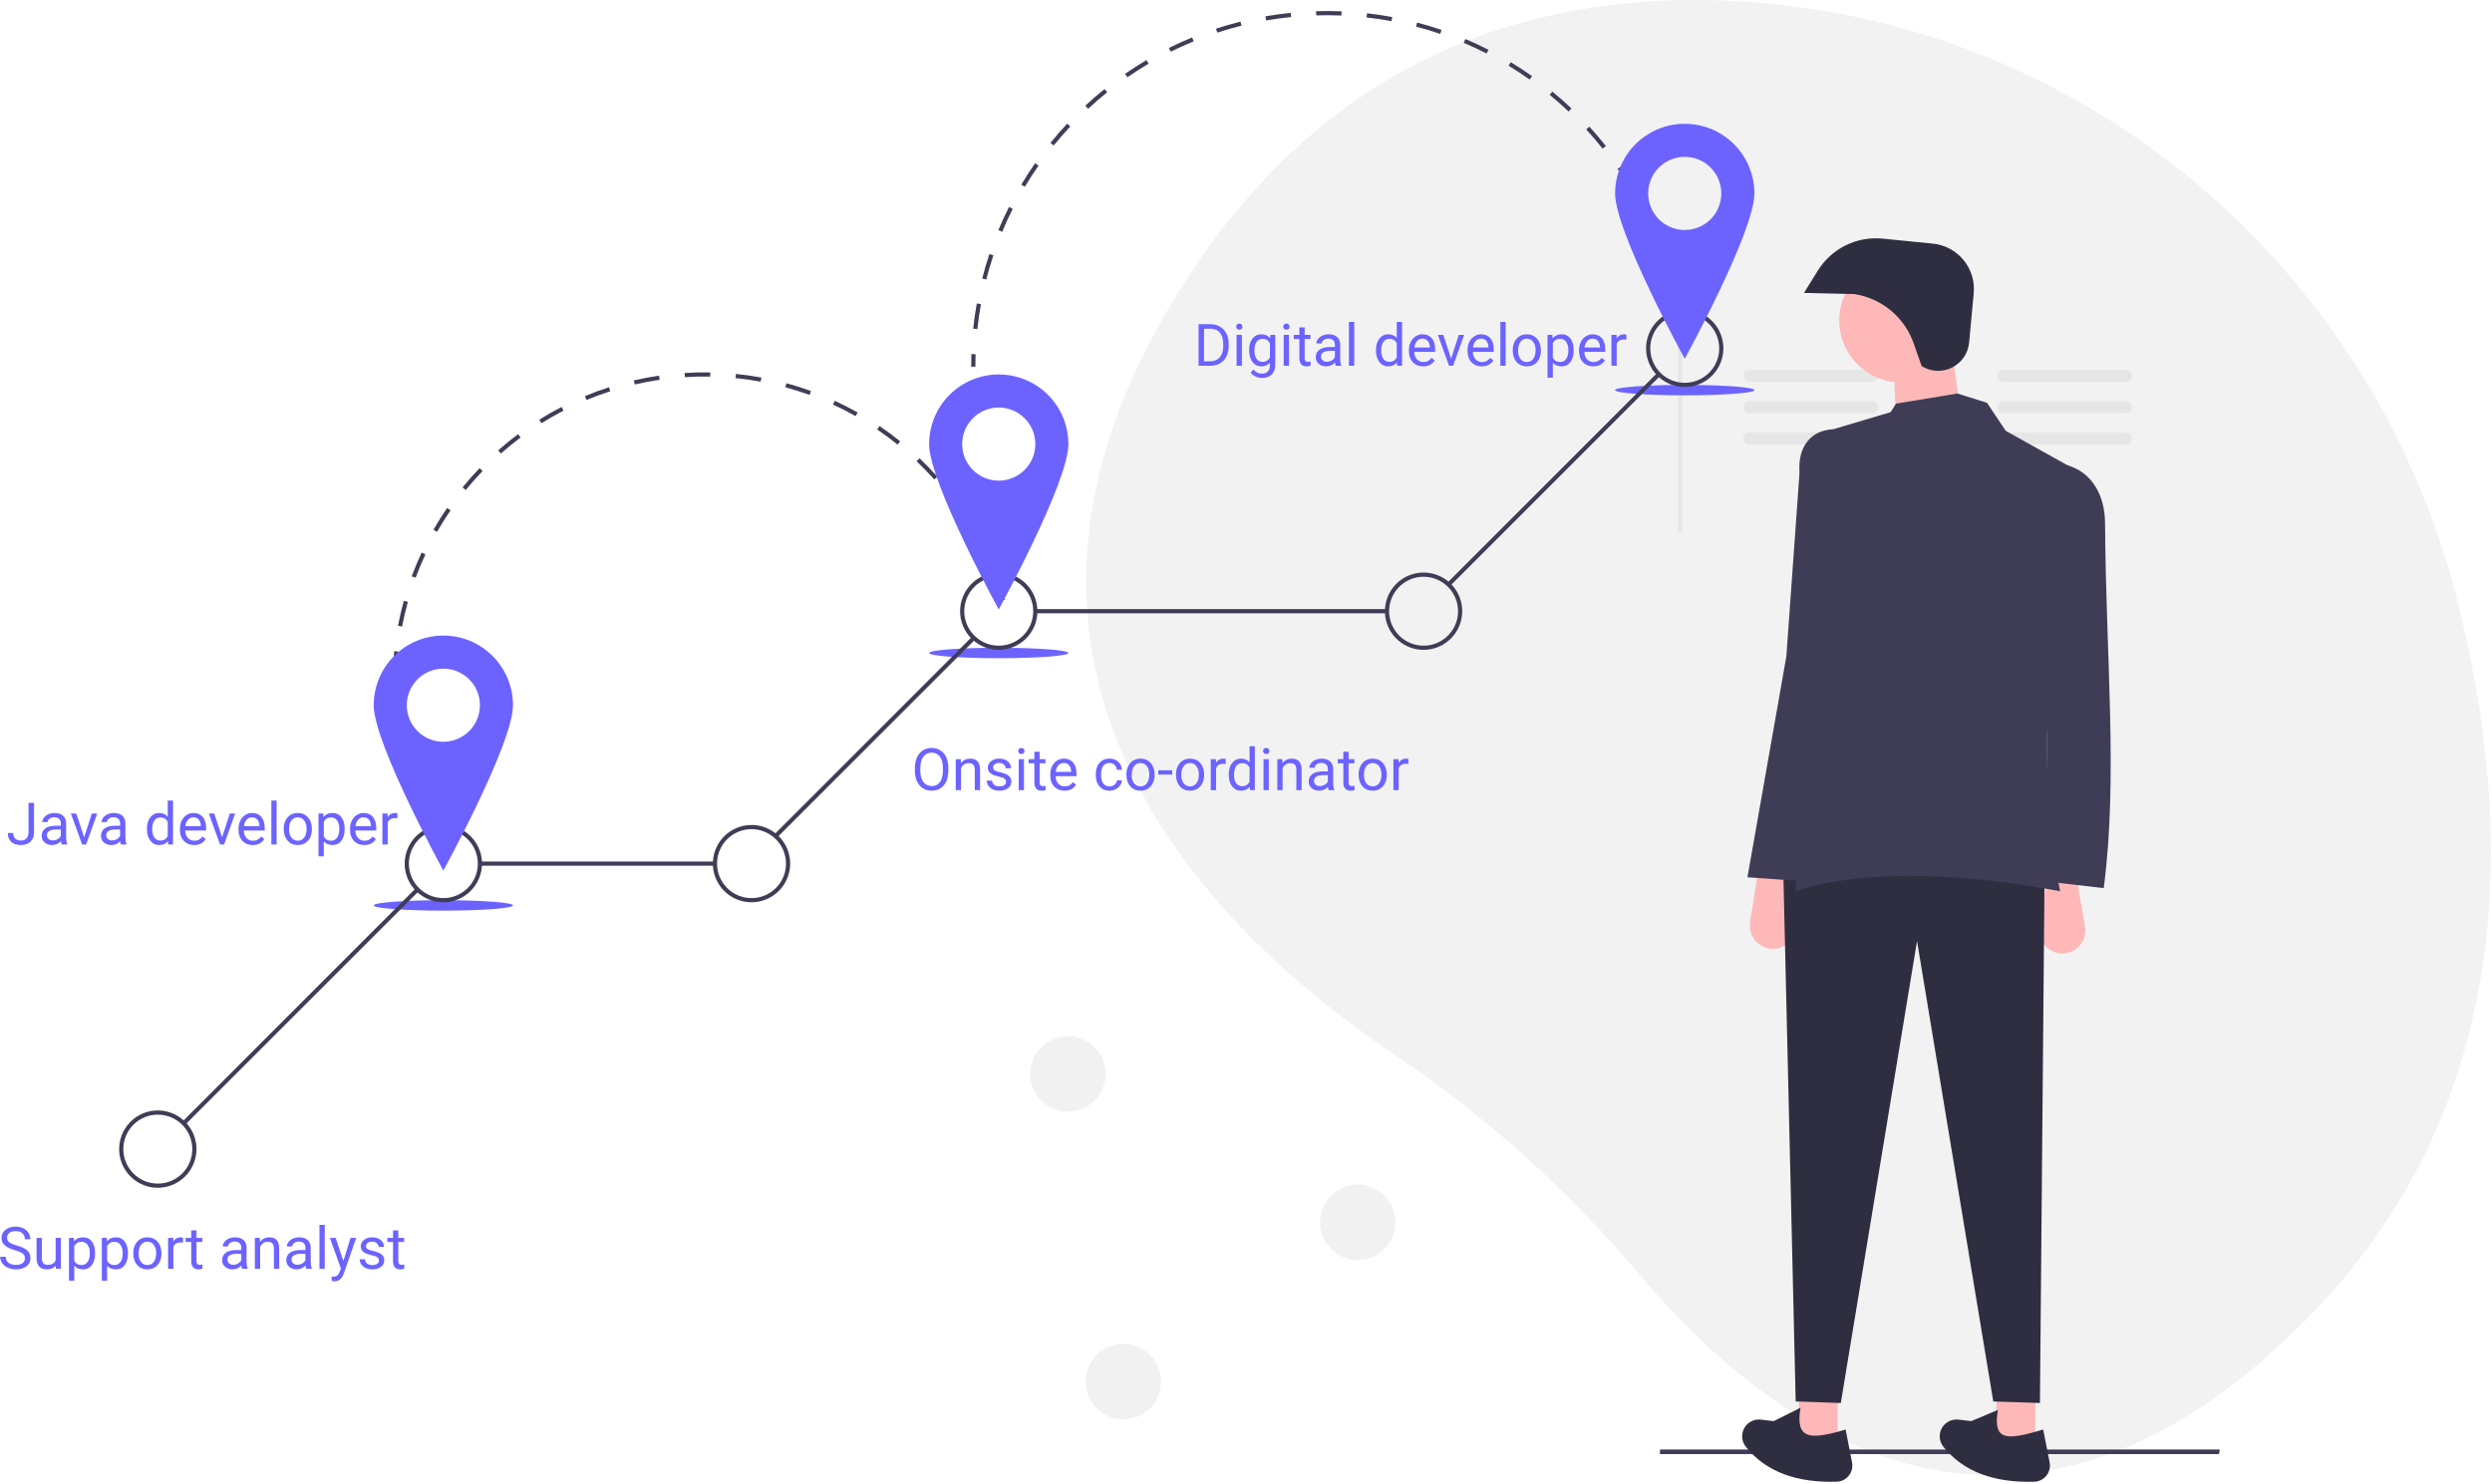 <svg width="1192" height="710" viewBox="0 0 1192 710" fill="none" xmlns="http://www.w3.org/2000/svg">
    <g clip-path="url(#clip0)">
        <path d="M1175.26 286.728C1133.63 123.042 989.801 4.883 820.971 0.144C731.716 -2.361 637.795 27.241 569.413 130.829C447.173 316.004 576.925 443.966 667.384 504.77C711.087 534.206 750.466 569.599 784.38 609.926C845.482 682.433 963.029 772.534 1103.02 631.36C1204.49 529.036 1202.99 395.759 1175.26 286.728Z" fill="#F2F2F2" />
        <path d="M804.549 134.893H802.549V254.893H804.549V134.893Z" fill="#E6E6E6" />
        <path d="M929.549 134.893H927.549V254.893H929.549V134.893Z" fill="#E6E6E6" />
        <path d="M836.726 176.893C835.959 176.894 835.224 177.2 834.682 177.743C834.14 178.285 833.836 179.021 833.836 179.788C833.836 180.555 834.14 181.291 834.682 181.834C835.224 182.377 835.959 182.682 836.726 182.684H895.466C896.234 182.684 896.97 182.379 897.513 181.836C898.056 181.293 898.361 180.556 898.361 179.788C898.361 179.02 898.056 178.284 897.513 177.741C896.97 177.198 896.234 176.893 895.466 176.893H836.726Z" fill="#E6E6E6" />
        <path d="M836.726 191.893C835.959 191.894 835.224 192.2 834.682 192.743C834.14 193.285 833.836 194.021 833.836 194.788C833.836 195.555 834.14 196.291 834.682 196.834C835.224 197.377 835.959 197.682 836.726 197.684H895.466C896.234 197.684 896.97 197.379 897.513 196.836C898.056 196.293 898.361 195.556 898.361 194.788C898.361 194.02 898.056 193.284 897.513 192.741C896.97 192.198 896.234 191.893 895.466 191.893H836.726Z" fill="#E6E6E6" />
        <path d="M836.726 206.893C835.959 206.894 835.224 207.2 834.682 207.743C834.14 208.285 833.836 209.021 833.836 209.788C833.836 210.555 834.14 211.291 834.682 211.834C835.224 212.377 835.959 212.682 836.726 212.684H895.466C896.234 212.684 896.97 212.379 897.513 211.836C898.056 211.293 898.361 210.556 898.361 209.788C898.361 209.02 898.056 208.284 897.513 207.741C896.97 207.198 896.234 206.893 895.466 206.893H836.726Z" fill="#E6E6E6" />
        <path d="M958.226 176.893C957.459 176.894 956.724 177.2 956.182 177.743C955.64 178.285 955.336 179.021 955.336 179.788C955.336 180.555 955.64 181.291 956.182 181.834C956.724 182.377 957.459 182.682 958.226 182.684H1016.97C1017.73 182.684 1018.47 182.379 1019.01 181.836C1019.56 181.293 1019.86 180.556 1019.86 179.788C1019.86 179.02 1019.56 178.284 1019.01 177.741C1018.47 177.198 1017.73 176.893 1016.97 176.893H958.226Z" fill="#E6E6E6" />
        <path d="M958.226 191.893C957.459 191.894 956.724 192.2 956.182 192.743C955.64 193.285 955.336 194.021 955.336 194.788C955.336 195.555 955.64 196.291 956.182 196.834C956.724 197.377 957.459 197.682 958.226 197.684H1016.97C1017.73 197.684 1018.47 197.379 1019.01 196.836C1019.56 196.293 1019.86 195.556 1019.86 194.788C1019.86 194.02 1019.56 193.284 1019.01 192.741C1018.47 192.198 1017.73 191.893 1016.97 191.893H958.226Z" fill="#E6E6E6" />
        <path d="M958.226 206.893C957.459 206.894 956.724 207.2 956.182 207.743C955.64 208.285 955.336 209.021 955.336 209.788C955.336 210.555 955.64 211.291 956.182 211.834C956.724 212.377 957.459 212.682 958.226 212.684H1016.97C1017.73 212.684 1018.47 212.379 1019.01 211.836C1019.56 211.293 1019.86 210.556 1019.86 209.788C1019.86 209.02 1019.56 208.284 1019.01 207.741C1018.47 207.198 1017.73 206.893 1016.97 206.893H958.226Z" fill="#E6E6E6" />
        <path d="M1061.4 695.649H794V693.464H1061.8L1061.4 695.649Z" fill="#3F3D56" />
        <path d="M879.025 665.998H860.421V691.3H879.025V665.998Z" fill="#FFB8B8" />
        <path d="M973.533 665.998H954.929V691.3H973.533V665.998Z" fill="#FFB8B8" />
        <path d="M986.439 456.146C984.845 456.146 983.269 455.801 981.821 455.134C980.373 454.467 979.086 453.494 978.05 452.282C977.014 451.071 976.252 449.649 975.818 448.115C975.383 446.581 975.286 444.971 975.533 443.396L978.58 423.971L979.486 418.194H993.625L994.369 426.38L997.314 443.204C997.591 444.79 997.518 446.419 997.1 447.974C996.682 449.53 995.928 450.975 994.891 452.208C993.855 453.441 992.562 454.433 991.102 455.113C989.641 455.794 988.05 456.146 986.439 456.146Z" fill="#FFB8B8" />
        <path d="M848.026 453.914C846.432 453.914 844.856 453.568 843.408 452.901C841.96 452.234 840.673 451.262 839.637 450.05C838.6 448.838 837.839 447.417 837.404 445.883C836.97 444.349 836.873 442.738 837.12 441.163L840.167 421.739L841.073 415.962H855.212L855.956 424.147L858.9 440.971C859.178 442.558 859.105 444.186 858.687 445.742C858.268 447.297 857.514 448.742 856.478 449.976C855.442 451.209 854.148 452.2 852.688 452.881C851.228 453.561 849.637 453.914 848.026 453.914Z" fill="#FFB8B8" />
        <path d="M975.765 671.207L953.441 670.463L916.977 450.193L880.513 671.207L858.933 670.463L852.98 415.961H977.998L975.765 671.207Z" fill="#2F2E41" />
        <path d="M878.559 708.865C859.618 709.413 844.791 704.293 835.069 692.138C834.048 690.857 833.442 689.295 833.333 687.661C833.225 686.027 833.618 684.399 834.462 682.994C835.257 681.67 836.417 680.602 837.803 679.921C839.189 679.239 840.743 678.972 842.278 679.151L848.433 679.87L861.249 673.466C858.628 688.713 865.759 689 882.818 683.89L885.892 699.641C886.108 700.74 886.083 701.874 885.818 702.963C885.554 704.052 885.055 705.071 884.358 705.948C883.66 706.825 882.78 707.541 881.779 708.044C880.778 708.548 879.679 708.828 878.559 708.865Z" fill="#2F2E41" />
        <path d="M973.067 708.865C954.126 709.413 939.299 704.293 929.577 692.138C928.556 690.857 927.95 689.295 927.841 687.661C927.733 686.027 928.126 684.399 928.97 682.994C929.764 681.67 930.925 680.602 932.311 679.921C933.697 679.239 935.251 678.972 936.786 679.151L942.941 679.87L955.661 674.504C953.039 689.751 960.267 689 977.326 683.89L980.4 699.641C980.616 700.74 980.591 701.874 980.326 702.963C980.061 704.052 979.563 705.071 978.866 705.948C978.168 706.825 977.288 707.541 976.287 708.044C975.286 708.548 974.187 708.828 973.067 708.865Z" fill="#2F2E41" />
        <path d="M909.536 183.041C925.975 183.041 939.302 169.714 939.302 153.274C939.302 136.835 925.975 123.508 909.536 123.508C893.096 123.508 879.769 136.835 879.769 153.274C879.769 169.714 893.096 183.041 909.536 183.041Z" fill="#FFB8B8" />
        <path d="M939.302 207.598L907.303 209.086L905.815 175.599L933.349 165.181L939.302 207.598Z" fill="#FFB8B8" />
        <path d="M985.44 426.38C941.803 418.123 892.089 415.165 858.933 426.38L869.351 207.598L904.326 197.18L906.931 193.087L936.325 188.25L950.464 192.715L959.394 206.109L998.09 227.69C979.042 301.373 973.4 368.319 985.44 426.38Z" fill="#3F3D56" />
        <path d="M1006.28 424.891L974.277 421.171C980.947 388.674 978.219 346.404 979.858 303.966C980.898 277.05 986.48 252.555 988.416 222.481C1000.55 225.645 1006.83 236.914 1006.91 250.194C1007.25 313.181 1013.2 372.198 1006.28 424.891Z" fill="#3F3D56" />
        <path d="M867.119 421.915L835.864 419.682L854.468 314.012L860.766 226.078C859.786 213.254 866.64 205.803 876.793 205.365C898.97 231.627 901.541 267.819 894.652 308.803L867.119 421.915Z" fill="#3F3D56" />
        <path d="M919.19 175.16L915.351 164.232C913.197 158.101 909.417 152.67 904.414 148.522C899.412 144.374 893.376 141.663 886.952 140.681L862.895 140.129L869.574 129.395C872.795 124.219 877.402 120.048 882.872 117.355C888.342 114.663 894.457 113.556 900.524 114.161L924.567 116.558C930.291 117.128 935.557 119.94 939.215 124.379C942.873 128.818 944.626 134.524 944.092 140.252L941.887 163.898C941.652 166.425 940.774 168.851 939.337 170.944C937.9 173.037 935.952 174.728 933.678 175.856C931.404 176.984 928.879 177.513 926.343 177.391C923.808 177.269 921.345 176.501 919.19 175.16Z" fill="#2F2E41" />
        <path d="M213.24 410.826C212.118 409.165 211.016 407.46 209.962 405.758L211.664 404.705C212.703 406.386 213.791 408.068 214.897 409.707L213.24 410.826Z" fill="#3F3D56" />
        <path d="M203.932 395.039C202.077 391.398 200.353 387.638 198.808 383.861L200.659 383.103C202.184 386.829 203.884 390.539 205.714 394.131L203.932 395.039ZM194.628 372.296C193.401 368.403 192.323 364.409 191.422 360.426L193.373 359.984C194.261 363.914 195.325 367.854 196.536 371.695L194.628 372.296ZM189.21 348.33C188.644 344.294 188.237 340.179 188.002 336.097L189.999 335.981C190.23 340.009 190.632 344.07 191.191 348.052L189.21 348.33ZM189.793 323.85L187.794 323.803C187.89 319.715 188.156 315.588 188.583 311.537L190.572 311.747C190.15 315.744 189.888 319.816 189.793 323.85ZM192.34 299.75L190.375 299.377C191.137 295.366 192.076 291.338 193.166 287.405L195.094 287.939C194.018 291.82 193.092 295.793 192.34 299.75ZM198.818 276.397L196.942 275.705C198.356 271.874 199.949 268.054 201.677 264.35L203.49 265.196C201.785 268.849 200.213 272.618 198.818 276.397ZM472.722 270.215C471.159 266.508 469.419 262.817 467.551 259.244L469.323 258.318C471.217 261.939 472.98 265.68 474.565 269.438L472.722 270.215ZM209.071 254.421L207.335 253.429C209.36 249.886 211.56 246.381 213.873 243.012L215.521 244.144C213.24 247.468 211.069 250.926 209.071 254.421ZM461.491 248.737C459.337 245.335 457.015 241.98 454.587 238.764L456.184 237.559C458.644 240.819 460.998 244.22 463.181 247.667L461.491 248.737ZM222.794 234.432L221.244 233.169C223.824 230.003 226.566 226.907 229.396 223.964L230.837 225.349C228.045 228.253 225.339 231.309 222.794 234.432ZM446.889 229.39C444.207 226.384 441.367 223.452 438.448 220.677L439.827 219.227C442.784 222.04 445.663 225.012 448.381 228.058L446.889 229.39ZM239.595 216.956L238.272 215.457C241.332 212.756 244.542 210.148 247.814 207.706L249.01 209.308C245.782 211.718 242.615 214.291 239.595 216.956ZM429.323 212.683C426.186 210.155 422.905 207.725 419.572 205.464L420.695 203.808C424.073 206.101 427.398 208.563 430.578 211.125L429.323 212.683ZM259.018 202.46L257.958 200.765C261.42 198.599 265.013 196.553 268.637 194.682L269.554 196.46C265.979 198.305 262.435 200.324 259.018 202.46ZM409.262 199.07C405.748 197.087 402.113 195.229 398.458 193.548L399.294 191.73C402.999 193.435 406.683 195.318 410.245 197.327L409.262 199.07ZM280.547 191.35L279.779 189.503C283.548 187.938 287.428 186.512 291.31 185.264L291.921 187.169C288.092 188.399 284.265 189.806 280.547 191.35ZM387.235 188.937C383.45 187.563 379.559 186.331 375.669 185.275L376.193 183.345C380.136 184.415 384.081 185.664 387.918 187.057L387.235 188.937ZM303.612 183.943L303.161 181.994C307.132 181.074 311.197 180.307 315.24 179.717L315.529 181.696C311.54 182.279 307.531 183.035 303.612 183.943V183.943ZM363.839 182.584C359.886 181.856 355.845 181.283 351.83 180.881L352.029 178.891C356.099 179.298 360.194 179.879 364.201 180.618L363.839 182.584ZM327.591 180.438L327.465 178.442C331.533 178.185 335.681 178.094 339.756 178.168L339.72 180.168C335.695 180.094 331.606 180.185 327.591 180.438Z" fill="#3F3D56" />
        <path d="M478.746 287.424C478.21 285.521 477.628 283.602 477.015 281.722L478.917 281.102C479.538 283.008 480.128 284.953 480.67 286.882L478.746 287.424Z" fill="#3F3D56" />
        <path d="M466.55 175.423H464.55C464.55 173.422 464.585 171.391 464.655 169.388L466.654 169.457C466.585 171.438 466.55 173.445 466.55 175.423Z" fill="#3F3D56" />
        <path d="M467.502 157.431L465.513 157.219C465.941 153.191 466.521 149.131 467.236 145.15L469.205 145.504C468.498 149.437 467.925 153.451 467.502 157.431ZM471.76 133.73L469.822 133.236C470.823 129.31 471.98 125.375 473.261 121.538L475.158 122.171C473.893 125.963 472.75 129.851 471.76 133.73ZM790.723 112.629C789.228 108.918 787.578 105.215 785.82 101.624L787.617 100.745C789.396 104.379 791.064 108.126 792.578 111.882L790.723 112.629ZM479.385 110.876L477.539 110.108C479.094 106.37 480.806 102.639 482.629 99.018L484.416 99.918C482.614 103.496 480.922 107.183 479.385 110.876ZM780.139 90.998C778.128 87.542 775.966 84.113 773.711 80.806L775.363 79.679C777.646 83.025 779.833 86.495 781.867 89.992L780.139 90.998ZM490.221 89.351L488.503 88.326C490.576 84.853 492.805 81.407 495.127 78.083L496.767 79.228C494.472 82.513 492.269 85.919 490.221 89.351H490.221ZM766.57 71.099C764.083 67.96 761.454 64.873 758.756 61.925L760.23 60.575C762.961 63.558 765.622 66.68 768.139 69.857L766.57 71.099ZM504.02 69.601L502.466 68.341C505.017 65.195 507.713 62.102 510.479 59.149L511.939 60.516C509.205 63.435 506.541 66.492 504.02 69.601ZM750.308 53.331C747.4 50.578 744.359 47.896 741.268 45.36L742.535 43.814C745.664 46.38 748.741 49.094 751.683 51.879L750.308 53.331ZM520.484 52.019L519.125 50.552C522.095 47.802 525.202 45.124 528.36 42.592L529.611 44.153C526.49 46.655 523.419 49.302 520.484 52.019V52.019ZM731.683 38.053C728.415 35.742 725.023 33.52 721.601 31.45L722.636 29.739C726.099 31.833 729.531 34.081 732.837 36.42L731.683 38.053ZM539.274 36.957L538.137 35.312C541.467 33.013 544.922 30.805 548.409 28.75L549.424 30.473C545.979 32.504 542.564 34.686 539.274 36.957V36.957ZM711.071 25.586C707.506 23.765 703.831 22.052 700.147 20.494L700.927 18.652C704.654 20.228 708.373 21.962 711.981 23.805L711.071 25.586ZM560.012 24.733L559.122 22.942C562.745 21.143 566.479 19.453 570.222 17.919L570.981 19.77C567.282 21.285 563.592 22.955 560.012 24.733V24.733ZM688.885 16.202C685.102 14.914 681.218 13.747 677.342 12.734L677.848 10.799C681.77 11.824 685.701 13.005 689.529 14.309L688.885 16.202ZM582.275 15.61L581.652 13.71C585.496 12.45 589.438 11.314 593.368 10.333L593.852 12.273C589.968 13.242 586.073 14.365 582.275 15.61L582.275 15.61ZM665.581 10.109C661.648 9.379 657.639 8.783 653.663 8.337L653.886 6.349C657.909 6.801 661.967 7.404 665.946 8.142L665.581 10.109ZM605.639 9.78L605.296 7.809C609.281 7.116 613.344 6.557 617.374 6.15L617.575 8.14C613.593 8.542 609.577 9.094 605.639 9.78L605.639 9.78ZM641.648 7.42C637.643 7.257 633.572 7.236 629.598 7.354L629.537 5.355C633.56 5.235 637.678 5.256 641.73 5.422L641.648 7.42Z" fill="#3F3D56" />
        <path d="M796.573 129.791C796.038 127.888 795.46 125.966 794.856 124.079L796.761 123.47C797.372 125.379 797.957 127.323 798.499 129.249L796.573 129.791Z" fill="#3F3D56" />
        <path d="M212.07 435.649C230.468 435.649 245.383 434.53 245.383 433.15C245.383 431.771 230.468 430.652 212.07 430.652C193.672 430.652 178.758 431.771 178.758 433.15C178.758 434.53 193.672 435.649 212.07 435.649Z" fill="#6C63FF" />
        <path d="M477.737 314.891C496.135 314.891 511.049 313.773 511.049 312.393C511.049 311.013 496.135 309.894 477.737 309.894C459.339 309.894 444.424 311.013 444.424 312.393C444.424 313.773 459.339 314.891 477.737 314.891Z" fill="#6C63FF" />
        <path d="M805.864 189.137C824.262 189.137 839.177 188.018 839.177 186.638C839.177 185.259 824.262 184.14 805.864 184.14C787.466 184.14 772.552 185.259 772.552 186.638C772.552 188.018 787.466 189.137 805.864 189.137Z" fill="#6C63FF" />
        <path d="M792.665 178.436L692.495 278.606L693.909 280.02L794.079 179.85L792.665 178.436Z" fill="#3F3D56" />
        <path d="M663.454 291.405H495.226V293.405H663.454V291.405Z" fill="#3F3D56" />
        <path d="M464.521 305.04L370.43 399.131L371.844 400.545L465.935 306.454L464.521 305.04Z" fill="#3F3D56" />
        <path d="M341.989 412.163H229.559V414.163H341.989V412.163Z" fill="#3F3D56" />
        <path d="M198.997 424.822L87.274 536.545L88.688 537.959L200.411 426.236L198.997 424.822Z" fill="#3F3D56" />
        <path d="M212.07 431.652C208.413 431.652 204.839 430.568 201.798 428.536C198.758 426.505 196.388 423.617 194.988 420.239C193.589 416.86 193.222 413.143 193.936 409.556C194.649 405.97 196.41 402.675 198.996 400.089C201.582 397.503 204.876 395.742 208.463 395.029C212.049 394.316 215.767 394.682 219.145 396.081C222.524 397.48 225.411 399.85 227.443 402.891C229.475 405.931 230.559 409.506 230.559 413.163C230.554 418.065 228.604 422.764 225.138 426.231C221.672 429.697 216.972 431.646 212.07 431.652ZM212.07 396.674C208.809 396.674 205.621 397.641 202.909 399.452C200.198 401.264 198.084 403.839 196.836 406.852C195.588 409.865 195.261 413.181 195.897 416.38C196.534 419.578 198.104 422.516 200.41 424.822C202.716 427.128 205.654 428.699 208.853 429.335C212.051 429.972 215.367 429.645 218.38 428.397C221.393 427.149 223.968 425.036 225.78 422.324C227.592 419.612 228.559 416.424 228.559 413.163C228.554 408.791 226.815 404.6 223.724 401.509C220.633 398.418 216.442 396.679 212.07 396.674Z" fill="#3F3D56" />
        <path d="M359.478 431.652C355.821 431.652 352.246 430.568 349.205 428.536C346.165 426.505 343.795 423.617 342.396 420.238C340.996 416.86 340.63 413.142 341.344 409.556C342.057 405.969 343.818 402.675 346.404 400.089C348.989 397.503 352.284 395.742 355.87 395.029C359.457 394.316 363.175 394.682 366.553 396.081C369.931 397.48 372.819 399.85 374.851 402.891C376.882 405.931 377.967 409.506 377.967 413.163C377.961 418.065 376.012 422.765 372.545 426.231C369.079 429.697 364.38 431.647 359.478 431.652ZM359.478 396.674C356.216 396.674 353.028 397.641 350.317 399.453C347.605 401.264 345.491 403.84 344.243 406.853C342.995 409.866 342.669 413.181 343.305 416.38C343.941 419.578 345.512 422.517 347.818 424.823C350.124 427.129 353.062 428.699 356.261 429.335C359.459 429.972 362.775 429.645 365.788 428.397C368.801 427.149 371.376 425.035 373.188 422.324C375 419.612 375.967 416.424 375.967 413.163C375.962 408.791 374.223 404.6 371.132 401.509C368.04 398.417 363.849 396.679 359.478 396.674Z" fill="#3F3D56" />
        <path d="M477.737 310.894C474.08 310.894 470.505 309.81 467.465 307.778C464.424 305.747 462.055 302.859 460.655 299.481C459.256 296.102 458.89 292.385 459.603 288.798C460.317 285.212 462.078 281.917 464.663 279.332C467.249 276.746 470.543 274.985 474.13 274.272C477.716 273.558 481.434 273.924 484.812 275.324C488.191 276.723 491.078 279.093 493.11 282.133C495.142 285.174 496.226 288.748 496.226 292.405C496.221 297.307 494.271 302.007 490.805 305.473C487.338 308.939 482.639 310.889 477.737 310.894ZM477.737 275.916C474.476 275.916 471.288 276.884 468.576 278.695C465.864 280.507 463.751 283.083 462.503 286.096C461.255 289.109 460.929 292.424 461.565 295.622C462.201 298.821 463.772 301.759 466.078 304.065C468.384 306.371 471.322 307.941 474.52 308.578C477.719 309.214 481.034 308.887 484.047 307.639C487.06 306.391 489.635 304.278 491.447 301.566C493.259 298.854 494.226 295.666 494.226 292.405C494.221 288.033 492.482 283.842 489.391 280.751C486.3 277.66 482.108 275.921 477.737 275.916V275.916Z" fill="#3F3D56" />
        <path d="M680.942 310.894C677.286 310.894 673.711 309.81 670.671 307.778C667.63 305.747 665.26 302.859 663.861 299.481C662.462 296.102 662.095 292.385 662.809 288.798C663.522 285.212 665.283 281.917 667.869 279.332C670.455 276.746 673.749 274.985 677.336 274.272C680.922 273.558 684.64 273.924 688.018 275.324C691.396 276.723 694.284 279.093 696.316 282.133C698.347 285.174 699.432 288.748 699.432 292.405C699.426 297.307 697.476 302.007 694.01 305.473C690.544 308.939 685.844 310.889 680.942 310.894ZM680.942 275.916C677.681 275.916 674.493 276.884 671.782 278.695C669.07 280.507 666.957 283.083 665.709 286.096C664.461 289.109 664.134 292.424 664.771 295.622C665.407 298.821 666.977 301.759 669.283 304.065C671.589 306.371 674.527 307.941 677.726 308.578C680.925 309.214 684.24 308.887 687.253 307.639C690.266 306.391 692.841 304.278 694.653 301.566C696.465 298.854 697.432 295.666 697.432 292.405C697.427 288.033 695.688 283.842 692.597 280.751C689.505 277.66 685.314 275.921 680.942 275.916V275.916Z" fill="#3F3D56" />
        <path d="M805.864 185.14C802.207 185.14 798.633 184.056 795.592 182.024C792.552 179.992 790.182 177.105 788.783 173.726C787.383 170.348 787.017 166.63 787.731 163.044C788.444 159.457 790.205 156.163 792.791 153.577C795.377 150.992 798.671 149.231 802.257 148.517C805.844 147.804 809.561 148.17 812.94 149.569C816.318 150.969 819.206 153.338 821.237 156.379C823.269 159.419 824.353 162.994 824.354 166.651C824.348 171.553 822.398 176.252 818.932 179.718C815.466 183.185 810.766 185.134 805.864 185.14ZM805.864 150.162C802.603 150.162 799.415 151.129 796.703 152.941C793.992 154.753 791.879 157.328 790.631 160.341C789.383 163.354 789.056 166.67 789.692 169.868C790.329 173.067 791.899 176.005 794.205 178.311C796.511 180.617 799.449 182.187 802.648 182.823C805.846 183.459 809.162 183.133 812.175 181.885C815.188 180.637 817.763 178.523 819.575 175.812C821.387 173.1 822.354 169.912 822.354 166.651C822.348 162.279 820.61 158.088 817.518 154.997C814.427 151.906 810.236 150.167 805.864 150.162V150.162Z" fill="#3F3D56" />
        <path d="M75.489 568.233C71.832 568.233 68.258 567.149 65.217 565.117C62.176 563.086 59.806 560.198 58.407 556.82C57.008 553.441 56.641 549.724 57.355 546.137C58.068 542.551 59.829 539.256 62.415 536.67C65 534.084 68.295 532.323 71.882 531.61C75.468 530.897 79.186 531.263 82.564 532.662C85.943 534.061 88.83 536.431 90.862 539.472C92.894 542.512 93.978 546.087 93.978 549.744C93.972 554.646 92.023 559.345 88.557 562.812C85.091 566.278 80.391 568.228 75.489 568.233ZM75.489 533.255C72.228 533.255 69.04 534.222 66.328 536.033C63.617 537.845 61.503 540.42 60.255 543.433C59.007 546.447 58.68 549.762 59.316 552.961C59.953 556.159 61.523 559.097 63.829 561.403C66.135 563.71 69.073 565.28 72.272 565.916C75.47 566.553 78.786 566.226 81.799 564.978C84.812 563.73 87.387 561.617 89.199 558.905C91.011 556.193 91.978 553.005 91.978 549.744C91.973 545.372 90.234 541.181 87.143 538.09C84.052 534.999 79.861 533.26 75.489 533.255Z" fill="#3F3D56" />
        <path d="M212.07 304.065C207.696 304.065 203.364 304.926 199.322 306.6C195.28 308.275 191.608 310.728 188.515 313.822C185.421 316.915 182.968 320.587 181.294 324.629C179.619 328.671 178.758 333.002 178.758 337.377C178.758 355.775 212.07 416.494 212.07 416.494C212.07 416.494 245.383 355.775 245.383 337.377C245.383 333.002 244.521 328.671 242.847 324.629C241.173 320.587 238.719 316.915 235.626 313.822C232.532 310.728 228.86 308.275 224.818 306.6C220.777 304.926 216.445 304.065 212.07 304.065ZM212.07 354.866C208.611 354.866 205.23 353.84 202.354 351.919C199.478 349.997 197.236 347.266 195.912 344.07C194.589 340.874 194.242 337.358 194.917 333.965C195.592 330.573 197.258 327.456 199.704 325.011C202.149 322.565 205.266 320.899 208.658 320.224C212.051 319.549 215.567 319.896 218.763 321.219C221.959 322.543 224.69 324.785 226.612 327.661C228.533 330.537 229.559 333.918 229.559 337.377C229.559 342.016 227.717 346.464 224.437 349.744C221.157 353.024 216.709 354.866 212.07 354.866Z" fill="#6C63FF" />
        <path d="M477.737 179.143C468.902 179.143 460.429 182.653 454.181 188.9C447.934 195.147 444.424 203.621 444.424 212.456C444.424 230.853 477.737 291.573 477.737 291.573C477.737 291.573 511.049 230.853 511.049 212.456C511.049 208.081 510.188 203.749 508.514 199.707C506.839 195.666 504.386 191.993 501.292 188.9C498.199 185.807 494.527 183.353 490.485 181.679C486.443 180.005 482.112 179.143 477.737 179.143ZM477.737 229.945C474.278 229.945 470.897 228.919 468.02 226.997C465.144 225.075 462.903 222.344 461.579 219.148C460.255 215.953 459.909 212.436 460.584 209.044C461.259 205.651 462.924 202.535 465.37 200.089C467.816 197.643 470.932 195.977 474.325 195.303C477.717 194.628 481.234 194.974 484.43 196.298C487.625 197.621 490.357 199.863 492.278 202.739C494.2 205.615 495.226 208.997 495.226 212.456C495.226 217.094 493.383 221.542 490.103 224.822C486.824 228.102 482.375 229.945 477.737 229.945Z" fill="#6C63FF" />
        <path d="M805.864 59.218C801.49 59.218 797.158 60.08 793.116 61.754C789.075 63.428 785.402 65.882 782.309 68.975C779.215 72.069 776.762 75.741 775.088 79.783C773.414 83.824 772.552 88.156 772.552 92.531C772.552 110.929 805.864 171.648 805.864 171.648C805.864 171.648 839.177 110.929 839.177 92.531C839.177 88.156 838.315 83.824 836.641 79.783C834.967 75.741 832.513 72.069 829.42 68.975C826.326 65.882 822.654 63.428 818.612 61.754C814.571 60.08 810.239 59.218 805.864 59.218ZM805.864 110.02C802.405 110.02 799.024 108.994 796.148 107.072C793.272 105.151 791.03 102.419 789.707 99.224C788.383 96.028 788.037 92.511 788.711 89.119C789.386 85.726 791.052 82.61 793.498 80.164C795.944 77.718 799.06 76.053 802.452 75.378C805.845 74.703 809.361 75.049 812.557 76.373C815.753 77.697 818.484 79.938 820.406 82.814C822.328 85.69 823.353 89.072 823.353 92.531C823.353 97.169 821.511 101.618 818.231 104.897C814.951 108.177 810.503 110.02 805.864 110.02Z" fill="#6C63FF" />
        <path d="M537.32 679.049C547.275 679.049 555.346 670.978 555.346 661.023C555.346 651.068 547.275 642.998 537.32 642.998C527.365 642.998 519.295 651.068 519.295 661.023C519.295 670.978 527.365 679.049 537.32 679.049Z" fill="#F1F1F1" />
        <path d="M649.467 602.803C659.422 602.803 667.492 594.733 667.492 584.778C667.492 574.823 659.422 566.753 649.467 566.753C639.512 566.753 631.442 574.823 631.442 584.778C631.442 594.733 639.512 602.803 649.467 602.803Z" fill="#F1F1F1" />
        <path d="M510.779 531.81C520.734 531.81 528.804 523.739 528.804 513.784C528.804 503.829 520.734 495.759 510.779 495.759C500.824 495.759 492.754 503.829 492.754 513.784C492.754 523.739 500.824 531.81 510.779 531.81Z" fill="#F1F1F1" />
        <path d="M453.623 368.689C453.623 370.64 453.295 372.344 452.639 373.803C451.982 375.252 451.053 376.359 449.85 377.125C448.646 377.891 447.243 378.273 445.639 378.273C444.071 378.273 442.681 377.891 441.469 377.125C440.257 376.35 439.313 375.252 438.639 373.83C437.973 372.399 437.632 370.745 437.613 368.867V367.432C437.613 365.518 437.946 363.827 438.611 362.359C439.277 360.892 440.215 359.771 441.428 358.996C442.649 358.212 444.044 357.82 445.611 357.82C447.206 357.82 448.61 358.208 449.822 358.982C451.044 359.748 451.982 360.865 452.639 362.332C453.295 363.79 453.623 365.49 453.623 367.432V368.689ZM451.012 367.404C451.012 365.044 450.538 363.234 449.59 361.977C448.642 360.71 447.316 360.076 445.611 360.076C443.952 360.076 442.645 360.71 441.688 361.977C440.74 363.234 440.252 364.984 440.225 367.227V368.689C440.225 370.977 440.703 372.777 441.66 374.09C442.626 375.393 443.952 376.045 445.639 376.045C447.334 376.045 448.646 375.43 449.576 374.199C450.506 372.96 450.984 371.187 451.012 368.881V367.404ZM459.557 363.207L459.639 365.066C460.769 363.645 462.245 362.934 464.068 362.934C467.195 362.934 468.771 364.697 468.799 368.225V378H466.27V368.211C466.26 367.145 466.014 366.356 465.531 365.846C465.057 365.335 464.314 365.08 463.303 365.08C462.482 365.08 461.762 365.299 461.143 365.736C460.523 366.174 460.04 366.748 459.693 367.459V378H457.164V363.207H459.557ZM481.227 374.076C481.227 373.393 480.967 372.864 480.447 372.49C479.937 372.107 479.039 371.779 477.754 371.506C476.478 371.232 475.462 370.904 474.705 370.521C473.958 370.139 473.402 369.683 473.037 369.154C472.682 368.626 472.504 367.997 472.504 367.268C472.504 366.055 473.014 365.03 474.035 364.191C475.065 363.353 476.378 362.934 477.973 362.934C479.65 362.934 481.008 363.367 482.047 364.232C483.095 365.098 483.619 366.206 483.619 367.555H481.076C481.076 366.862 480.78 366.265 480.188 365.764C479.604 365.262 478.866 365.012 477.973 365.012C477.052 365.012 476.332 365.212 475.812 365.613C475.293 366.014 475.033 366.538 475.033 367.186C475.033 367.796 475.275 368.257 475.758 368.566C476.241 368.876 477.111 369.173 478.369 369.455C479.636 369.738 480.661 370.075 481.445 370.467C482.229 370.859 482.808 371.333 483.182 371.889C483.564 372.436 483.756 373.105 483.756 373.898C483.756 375.22 483.227 376.282 482.17 377.084C481.113 377.877 479.741 378.273 478.055 378.273C476.87 378.273 475.822 378.064 474.91 377.645C473.999 377.225 473.283 376.642 472.764 375.895C472.253 375.138 471.998 374.322 471.998 373.447H474.527C474.573 374.295 474.91 374.969 475.539 375.471C476.177 375.963 477.016 376.209 478.055 376.209C479.012 376.209 479.777 376.018 480.352 375.635C480.935 375.243 481.227 374.723 481.227 374.076ZM489.799 378H487.27V363.207H489.799V378ZM487.064 359.283C487.064 358.873 487.188 358.527 487.434 358.244C487.689 357.962 488.062 357.82 488.555 357.82C489.047 357.82 489.421 357.962 489.676 358.244C489.931 358.527 490.059 358.873 490.059 359.283C490.059 359.693 489.931 360.035 489.676 360.309C489.421 360.582 489.047 360.719 488.555 360.719C488.062 360.719 487.689 360.582 487.434 360.309C487.188 360.035 487.064 359.693 487.064 359.283ZM497.291 359.625V363.207H500.053V365.162H497.291V374.336C497.291 374.928 497.414 375.375 497.66 375.676C497.906 375.967 498.326 376.113 498.918 376.113C499.21 376.113 499.611 376.059 500.121 375.949V378C499.456 378.182 498.809 378.273 498.18 378.273C497.049 378.273 496.197 377.932 495.623 377.248C495.049 376.564 494.762 375.594 494.762 374.336V365.162H492.068V363.207H494.762V359.625H497.291ZM509.158 378.273C507.153 378.273 505.521 377.617 504.264 376.305C503.006 374.983 502.377 373.219 502.377 371.014V370.549C502.377 369.081 502.655 367.773 503.211 366.625C503.776 365.467 504.56 364.565 505.562 363.918C506.574 363.262 507.668 362.934 508.844 362.934C510.767 362.934 512.262 363.567 513.328 364.834C514.395 366.101 514.928 367.915 514.928 370.275V371.328H504.906C504.943 372.786 505.367 373.967 506.178 374.869C506.998 375.762 508.037 376.209 509.295 376.209C510.188 376.209 510.945 376.027 511.564 375.662C512.184 375.298 512.727 374.814 513.191 374.213L514.736 375.416C513.497 377.321 511.637 378.273 509.158 378.273ZM508.844 365.012C507.823 365.012 506.966 365.385 506.273 366.133C505.581 366.871 505.152 367.91 504.988 369.25H512.398V369.059C512.326 367.773 511.979 366.78 511.359 366.078C510.74 365.367 509.901 365.012 508.844 365.012ZM530.746 376.209C531.648 376.209 532.437 375.936 533.111 375.389C533.786 374.842 534.16 374.158 534.232 373.338H536.625C536.579 374.186 536.288 374.992 535.75 375.758C535.212 376.523 534.492 377.134 533.59 377.59C532.697 378.046 531.749 378.273 530.746 378.273C528.732 378.273 527.128 377.604 525.934 376.264C524.749 374.915 524.156 373.074 524.156 370.74V370.316C524.156 368.876 524.421 367.596 524.949 366.475C525.478 365.354 526.234 364.483 527.219 363.863C528.212 363.243 529.383 362.934 530.732 362.934C532.391 362.934 533.768 363.43 534.861 364.424C535.964 365.417 536.552 366.707 536.625 368.293H534.232C534.16 367.336 533.795 366.552 533.139 365.941C532.492 365.322 531.689 365.012 530.732 365.012C529.447 365.012 528.449 365.477 527.738 366.406C527.036 367.327 526.686 368.662 526.686 370.412V370.891C526.686 372.595 527.036 373.908 527.738 374.828C528.44 375.749 529.443 376.209 530.746 376.209ZM538.799 370.467C538.799 369.018 539.081 367.714 539.646 366.557C540.221 365.399 541.014 364.506 542.025 363.877C543.046 363.248 544.208 362.934 545.512 362.934C547.526 362.934 549.153 363.631 550.393 365.025C551.641 366.42 552.266 368.275 552.266 370.59V370.768C552.266 372.208 551.988 373.502 551.432 374.65C550.885 375.79 550.096 376.678 549.066 377.316C548.046 377.954 546.87 378.273 545.539 378.273C543.534 378.273 541.907 377.576 540.658 376.182C539.419 374.787 538.799 372.941 538.799 370.645V370.467ZM541.342 370.768C541.342 372.408 541.72 373.725 542.477 374.719C543.242 375.712 544.263 376.209 545.539 376.209C546.824 376.209 547.845 375.708 548.602 374.705C549.358 373.693 549.736 372.281 549.736 370.467C549.736 368.844 549.349 367.532 548.574 366.529C547.809 365.518 546.788 365.012 545.512 365.012C544.263 365.012 543.256 365.508 542.49 366.502C541.725 367.495 541.342 368.917 541.342 370.768ZM560.701 370.576H554.029V368.512H560.701V370.576ZM562.506 370.467C562.506 369.018 562.788 367.714 563.354 366.557C563.928 365.399 564.721 364.506 565.732 363.877C566.753 363.248 567.915 362.934 569.219 362.934C571.233 362.934 572.86 363.631 574.1 365.025C575.348 366.42 575.973 368.275 575.973 370.59V370.768C575.973 372.208 575.695 373.502 575.139 374.65C574.592 375.79 573.803 376.678 572.773 377.316C571.753 377.954 570.577 378.273 569.246 378.273C567.241 378.273 565.614 377.576 564.365 376.182C563.126 374.787 562.506 372.941 562.506 370.645V370.467ZM565.049 370.768C565.049 372.408 565.427 373.725 566.184 374.719C566.949 375.712 567.97 376.209 569.246 376.209C570.531 376.209 571.552 375.708 572.309 374.705C573.065 373.693 573.443 372.281 573.443 370.467C573.443 368.844 573.056 367.532 572.281 366.529C571.516 365.518 570.495 365.012 569.219 365.012C567.97 365.012 566.963 365.508 566.197 366.502C565.432 367.495 565.049 368.917 565.049 370.768ZM586.295 365.477C585.912 365.413 585.497 365.381 585.051 365.381C583.392 365.381 582.266 366.087 581.674 367.5V378H579.145V363.207H581.605L581.646 364.916C582.476 363.594 583.652 362.934 585.174 362.934C585.666 362.934 586.04 362.997 586.295 363.125V365.477ZM587.744 370.48C587.744 368.211 588.282 366.388 589.357 365.012C590.433 363.626 591.841 362.934 593.582 362.934C595.314 362.934 596.686 363.526 597.697 364.711V357H600.227V378H597.902L597.779 376.414C596.768 377.654 595.359 378.273 593.555 378.273C591.841 378.273 590.442 377.572 589.357 376.168C588.282 374.764 587.744 372.932 587.744 370.672V370.48ZM590.273 370.768C590.273 372.445 590.62 373.757 591.312 374.705C592.005 375.653 592.962 376.127 594.184 376.127C595.788 376.127 596.959 375.407 597.697 373.967V367.172C596.941 365.777 595.779 365.08 594.211 365.08C592.971 365.08 592.005 365.559 591.312 366.516C590.62 367.473 590.273 368.89 590.273 370.768ZM606.912 378H604.383V363.207H606.912V378ZM604.178 359.283C604.178 358.873 604.301 358.527 604.547 358.244C604.802 357.962 605.176 357.82 605.668 357.82C606.16 357.82 606.534 357.962 606.789 358.244C607.044 358.527 607.172 358.873 607.172 359.283C607.172 359.693 607.044 360.035 606.789 360.309C606.534 360.582 606.16 360.719 605.668 360.719C605.176 360.719 604.802 360.582 604.547 360.309C604.301 360.035 604.178 359.693 604.178 359.283ZM613.365 363.207L613.447 365.066C614.577 363.645 616.054 362.934 617.877 362.934C621.003 362.934 622.58 364.697 622.607 368.225V378H620.078V368.211C620.069 367.145 619.823 366.356 619.34 365.846C618.866 365.335 618.123 365.08 617.111 365.08C616.291 365.08 615.571 365.299 614.951 365.736C614.331 366.174 613.848 366.748 613.502 367.459V378H610.973V363.207H613.365ZM635.555 378C635.409 377.708 635.29 377.189 635.199 376.441C634.023 377.663 632.62 378.273 630.988 378.273C629.53 378.273 628.331 377.863 627.393 377.043C626.463 376.214 625.998 375.165 625.998 373.898C625.998 372.358 626.581 371.164 627.748 370.316C628.924 369.46 630.574 369.031 632.697 369.031H635.158V367.869C635.158 366.985 634.894 366.283 634.365 365.764C633.837 365.235 633.057 364.971 632.027 364.971C631.125 364.971 630.368 365.199 629.758 365.654C629.147 366.11 628.842 366.661 628.842 367.309H626.299C626.299 366.57 626.559 365.859 627.078 365.176C627.607 364.483 628.318 363.936 629.211 363.535C630.113 363.134 631.102 362.934 632.178 362.934C633.882 362.934 635.217 363.362 636.184 364.219C637.15 365.066 637.651 366.238 637.688 367.732V374.541C637.688 375.899 637.861 376.979 638.207 377.781V378H635.555ZM631.357 376.072C632.15 376.072 632.902 375.867 633.613 375.457C634.324 375.047 634.839 374.514 635.158 373.857V370.822H633.176C630.077 370.822 628.527 371.729 628.527 373.543C628.527 374.336 628.792 374.956 629.32 375.402C629.849 375.849 630.528 376.072 631.357 376.072ZM645.084 359.625V363.207H647.846V365.162H645.084V374.336C645.084 374.928 645.207 375.375 645.453 375.676C645.699 375.967 646.118 376.113 646.711 376.113C647.003 376.113 647.404 376.059 647.914 375.949V378C647.249 378.182 646.602 378.273 645.973 378.273C644.842 378.273 643.99 377.932 643.416 377.248C642.842 376.564 642.555 375.594 642.555 374.336V365.162H639.861V363.207H642.555V359.625H645.084ZM649.869 370.467C649.869 369.018 650.152 367.714 650.717 366.557C651.291 365.399 652.084 364.506 653.096 363.877C654.117 363.248 655.279 362.934 656.582 362.934C658.596 362.934 660.223 363.631 661.463 365.025C662.712 366.42 663.336 368.275 663.336 370.59V370.768C663.336 372.208 663.058 373.502 662.502 374.65C661.955 375.79 661.167 376.678 660.137 377.316C659.116 377.954 657.94 378.273 656.609 378.273C654.604 378.273 652.977 377.576 651.729 376.182C650.489 374.787 649.869 372.941 649.869 370.645V370.467ZM652.412 370.768C652.412 372.408 652.79 373.725 653.547 374.719C654.312 375.712 655.333 376.209 656.609 376.209C657.895 376.209 658.915 375.708 659.672 374.705C660.428 373.693 660.807 372.281 660.807 370.467C660.807 368.844 660.419 367.532 659.645 366.529C658.879 365.518 657.858 365.012 656.582 365.012C655.333 365.012 654.326 365.508 653.561 366.502C652.795 367.495 652.412 368.917 652.412 370.768ZM673.658 365.477C673.275 365.413 672.861 365.381 672.414 365.381C670.755 365.381 669.63 366.087 669.037 367.5V378H666.508V363.207H668.969L669.01 364.916C669.839 363.594 671.015 362.934 672.537 362.934C673.029 362.934 673.403 362.997 673.658 363.125V365.477Z" fill="#6C63FF" />
        <path d="M573.311 175V155.094H578.93C580.661 155.094 582.193 155.477 583.523 156.242C584.854 157.008 585.88 158.097 586.6 159.51C587.329 160.923 587.698 162.545 587.707 164.377V165.648C587.707 167.526 587.342 169.171 586.613 170.584C585.893 171.997 584.859 173.081 583.51 173.838C582.17 174.594 580.607 174.982 578.82 175H573.311ZM575.936 157.254V172.854H578.697C580.721 172.854 582.293 172.225 583.414 170.967C584.544 169.709 585.109 167.918 585.109 165.594V164.432C585.109 162.171 584.576 160.417 583.51 159.168C582.452 157.91 580.949 157.272 578.998 157.254H575.936ZM594.037 175H591.508V160.207H594.037V175ZM591.303 156.283C591.303 155.873 591.426 155.527 591.672 155.244C591.927 154.962 592.301 154.82 592.793 154.82C593.285 154.82 593.659 154.962 593.914 155.244C594.169 155.527 594.297 155.873 594.297 156.283C594.297 156.693 594.169 157.035 593.914 157.309C593.659 157.582 593.285 157.719 592.793 157.719C592.301 157.719 591.927 157.582 591.672 157.309C591.426 157.035 591.303 156.693 591.303 156.283ZM597.496 167.48C597.496 165.174 598.029 163.342 599.096 161.984C600.162 160.617 601.575 159.934 603.334 159.934C605.139 159.934 606.547 160.572 607.559 161.848L607.682 160.207H609.992V174.645C609.992 176.559 609.423 178.067 608.283 179.17C607.153 180.273 605.631 180.824 603.717 180.824C602.65 180.824 601.607 180.596 600.586 180.141C599.565 179.685 598.786 179.061 598.248 178.268L599.561 176.75C600.645 178.09 601.971 178.76 603.539 178.76C604.77 178.76 605.727 178.413 606.41 177.721C607.103 177.028 607.449 176.053 607.449 174.795V173.523C606.438 174.69 605.057 175.273 603.307 175.273C601.575 175.273 600.171 174.576 599.096 173.182C598.029 171.787 597.496 169.887 597.496 167.48ZM600.039 167.768C600.039 169.436 600.381 170.748 601.064 171.705C601.748 172.653 602.705 173.127 603.936 173.127C605.531 173.127 606.702 172.402 607.449 170.953V164.199C606.674 162.786 605.512 162.08 603.963 162.08C602.732 162.08 601.771 162.559 601.078 163.516C600.385 164.473 600.039 165.89 600.039 167.768ZM616.568 175H614.039V160.207H616.568V175ZM613.834 156.283C613.834 155.873 613.957 155.527 614.203 155.244C614.458 154.962 614.832 154.82 615.324 154.82C615.816 154.82 616.19 154.962 616.445 155.244C616.701 155.527 616.828 155.873 616.828 156.283C616.828 156.693 616.701 157.035 616.445 157.309C616.19 157.582 615.816 157.719 615.324 157.719C614.832 157.719 614.458 157.582 614.203 157.309C613.957 157.035 613.834 156.693 613.834 156.283ZM624.061 156.625V160.207H626.822V162.162H624.061V171.336C624.061 171.928 624.184 172.375 624.43 172.676C624.676 172.967 625.095 173.113 625.688 173.113C625.979 173.113 626.38 173.059 626.891 172.949V175C626.225 175.182 625.578 175.273 624.949 175.273C623.819 175.273 622.967 174.932 622.393 174.248C621.818 173.564 621.531 172.594 621.531 171.336V162.162H618.838V160.207H621.531V156.625H624.061ZM638.922 175C638.776 174.708 638.658 174.189 638.566 173.441C637.391 174.663 635.987 175.273 634.355 175.273C632.897 175.273 631.699 174.863 630.76 174.043C629.83 173.214 629.365 172.165 629.365 170.898C629.365 169.358 629.949 168.164 631.115 167.316C632.291 166.46 633.941 166.031 636.064 166.031H638.525V164.869C638.525 163.985 638.261 163.283 637.732 162.764C637.204 162.235 636.424 161.971 635.395 161.971C634.492 161.971 633.736 162.199 633.125 162.654C632.514 163.11 632.209 163.661 632.209 164.309H629.666C629.666 163.57 629.926 162.859 630.445 162.176C630.974 161.483 631.685 160.936 632.578 160.535C633.48 160.134 634.469 159.934 635.545 159.934C637.249 159.934 638.585 160.362 639.551 161.219C640.517 162.066 641.018 163.238 641.055 164.732V171.541C641.055 172.899 641.228 173.979 641.574 174.781V175H638.922ZM634.725 173.072C635.518 173.072 636.27 172.867 636.98 172.457C637.691 172.047 638.206 171.514 638.525 170.857V167.822H636.543C633.444 167.822 631.895 168.729 631.895 170.543C631.895 171.336 632.159 171.956 632.688 172.402C633.216 172.849 633.895 173.072 634.725 173.072ZM647.768 175H645.238V154H647.768V175ZM658.158 167.48C658.158 165.211 658.696 163.388 659.771 162.012C660.847 160.626 662.255 159.934 663.996 159.934C665.728 159.934 667.1 160.526 668.111 161.711V154H670.641V175H668.316L668.193 173.414C667.182 174.654 665.773 175.273 663.969 175.273C662.255 175.273 660.856 174.572 659.771 173.168C658.696 171.764 658.158 169.932 658.158 167.672V167.48ZM660.688 167.768C660.688 169.445 661.034 170.757 661.727 171.705C662.419 172.653 663.376 173.127 664.598 173.127C666.202 173.127 667.373 172.407 668.111 170.967V164.172C667.355 162.777 666.193 162.08 664.625 162.08C663.385 162.08 662.419 162.559 661.727 163.516C661.034 164.473 660.688 165.89 660.688 167.768ZM680.717 175.273C678.712 175.273 677.08 174.617 675.822 173.305C674.564 171.983 673.936 170.219 673.936 168.014V167.549C673.936 166.081 674.214 164.773 674.77 163.625C675.335 162.467 676.118 161.565 677.121 160.918C678.133 160.262 679.227 159.934 680.402 159.934C682.326 159.934 683.82 160.567 684.887 161.834C685.953 163.101 686.486 164.915 686.486 167.275V168.328H676.465C676.501 169.786 676.925 170.967 677.736 171.869C678.557 172.762 679.596 173.209 680.854 173.209C681.747 173.209 682.503 173.027 683.123 172.662C683.743 172.298 684.285 171.814 684.75 171.213L686.295 172.416C685.055 174.321 683.196 175.273 680.717 175.273ZM680.402 162.012C679.382 162.012 678.525 162.385 677.832 163.133C677.139 163.871 676.711 164.91 676.547 166.25H683.957V166.059C683.884 164.773 683.538 163.78 682.918 163.078C682.298 162.367 681.46 162.012 680.402 162.012ZM694.115 171.568L697.779 160.207H700.363L695.059 175H693.131L687.771 160.207H690.355L694.115 171.568ZM708.744 175.273C706.739 175.273 705.107 174.617 703.85 173.305C702.592 171.983 701.963 170.219 701.963 168.014V167.549C701.963 166.081 702.241 164.773 702.797 163.625C703.362 162.467 704.146 161.565 705.148 160.918C706.16 160.262 707.254 159.934 708.43 159.934C710.353 159.934 711.848 160.567 712.914 161.834C713.98 163.101 714.514 164.915 714.514 167.275V168.328H704.492C704.529 169.786 704.952 170.967 705.764 171.869C706.584 172.762 707.623 173.209 708.881 173.209C709.774 173.209 710.531 173.027 711.15 172.662C711.77 172.298 712.312 171.814 712.777 171.213L714.322 172.416C713.083 174.321 711.223 175.273 708.744 175.273ZM708.43 162.012C707.409 162.012 706.552 162.385 705.859 163.133C705.167 163.871 704.738 164.91 704.574 166.25H711.984V166.059C711.911 164.773 711.565 163.78 710.945 163.078C710.326 162.367 709.487 162.012 708.43 162.012ZM720.201 175H717.672V154H720.201V175ZM723.592 167.467C723.592 166.018 723.874 164.714 724.439 163.557C725.014 162.399 725.807 161.506 726.818 160.877C727.839 160.248 729.001 159.934 730.305 159.934C732.319 159.934 733.946 160.631 735.186 162.025C736.434 163.42 737.059 165.275 737.059 167.59V167.768C737.059 169.208 736.781 170.502 736.225 171.65C735.678 172.79 734.889 173.678 733.859 174.316C732.839 174.954 731.663 175.273 730.332 175.273C728.327 175.273 726.7 174.576 725.451 173.182C724.212 171.787 723.592 169.941 723.592 167.645V167.467ZM726.135 167.768C726.135 169.408 726.513 170.725 727.27 171.719C728.035 172.712 729.056 173.209 730.332 173.209C731.617 173.209 732.638 172.708 733.395 171.705C734.151 170.693 734.529 169.281 734.529 167.467C734.529 165.844 734.142 164.532 733.367 163.529C732.602 162.518 731.581 162.012 730.305 162.012C729.056 162.012 728.049 162.508 727.283 163.502C726.518 164.495 726.135 165.917 726.135 167.768ZM752.727 167.768C752.727 170.019 752.212 171.833 751.182 173.209C750.152 174.585 748.757 175.273 746.998 175.273C745.202 175.273 743.79 174.704 742.76 173.564V180.688H740.23V160.207H742.541L742.664 161.848C743.694 160.572 745.125 159.934 746.957 159.934C748.734 159.934 750.138 160.604 751.168 161.943C752.207 163.283 752.727 165.147 752.727 167.535V167.768ZM750.197 167.48C750.197 165.812 749.842 164.495 749.131 163.529C748.42 162.563 747.445 162.08 746.205 162.08C744.674 162.08 743.525 162.759 742.76 164.117V171.186C743.516 172.535 744.674 173.209 746.232 173.209C747.445 173.209 748.406 172.73 749.117 171.773C749.837 170.807 750.197 169.376 750.197 167.48ZM762.092 175.273C760.087 175.273 758.455 174.617 757.197 173.305C755.939 171.983 755.311 170.219 755.311 168.014V167.549C755.311 166.081 755.589 164.773 756.145 163.625C756.71 162.467 757.493 161.565 758.496 160.918C759.508 160.262 760.602 159.934 761.777 159.934C763.701 159.934 765.195 160.567 766.262 161.834C767.328 163.101 767.861 164.915 767.861 167.275V168.328H757.84C757.876 169.786 758.3 170.967 759.111 171.869C759.932 172.762 760.971 173.209 762.229 173.209C763.122 173.209 763.878 173.027 764.498 172.662C765.118 172.298 765.66 171.814 766.125 171.213L767.67 172.416C766.43 174.321 764.571 175.273 762.092 175.273ZM761.777 162.012C760.757 162.012 759.9 162.385 759.207 163.133C758.514 163.871 758.086 164.91 757.922 166.25H765.332V166.059C765.259 164.773 764.913 163.78 764.293 163.078C763.673 162.367 762.835 162.012 761.777 162.012ZM777.951 162.477C777.568 162.413 777.154 162.381 776.707 162.381C775.048 162.381 773.923 163.087 773.33 164.5V175H770.801V160.207H773.262L773.303 161.916C774.132 160.594 775.308 159.934 776.83 159.934C777.322 159.934 777.696 159.997 777.951 160.125V162.477Z" fill="#6C63FF" />
    </g>
    <path d="M7.176 598.127C4.924 597.48 3.284 596.687 2.254 595.748C1.233 594.8 0.723 593.633 0.723 592.248C0.723 590.68 1.347 589.386 2.596 588.365C3.854 587.335 5.485 586.82 7.49 586.82C8.857 586.82 10.074 587.085 11.141 587.613C12.216 588.142 13.046 588.871 13.629 589.801C14.221 590.73 14.518 591.747 14.518 592.85H11.879C11.879 591.646 11.496 590.703 10.73 590.02C9.965 589.327 8.885 588.98 7.49 588.98C6.196 588.98 5.184 589.268 4.455 589.842C3.735 590.407 3.375 591.195 3.375 592.207C3.375 593.018 3.717 593.706 4.4 594.271C5.093 594.827 6.264 595.338 7.914 595.803C9.573 596.268 10.867 596.783 11.797 597.348C12.736 597.904 13.428 598.555 13.875 599.303C14.331 600.05 14.559 600.93 14.559 601.941C14.559 603.555 13.93 604.849 12.672 605.824C11.414 606.79 9.732 607.273 7.627 607.273C6.26 607.273 4.984 607.014 3.799 606.494C2.614 605.965 1.698 605.245 1.051 604.334C0.413 603.423 0.094 602.388 0.094 601.23H2.732C2.732 602.434 3.174 603.386 4.059 604.088C4.952 604.781 6.141 605.127 7.627 605.127C9.012 605.127 10.074 604.844 10.812 604.279C11.551 603.714 11.92 602.944 11.92 601.969C11.92 600.993 11.578 600.242 10.895 599.713C10.211 599.175 8.971 598.646 7.176 598.127ZM26.672 605.537C25.688 606.695 24.243 607.273 22.338 607.273C20.761 607.273 19.558 606.818 18.729 605.906C17.908 604.986 17.494 603.628 17.484 601.832V592.207H20.014V601.764C20.014 604.006 20.925 605.127 22.748 605.127C24.68 605.127 25.965 604.407 26.604 602.967V592.207H29.133V607H26.727L26.672 605.537ZM45.484 599.768C45.484 602.019 44.969 603.833 43.94 605.209C42.91 606.585 41.515 607.273 39.756 607.273C37.96 607.273 36.547 606.704 35.518 605.564V612.688H32.988V592.207H35.299L35.422 593.848C36.452 592.572 37.883 591.934 39.715 591.934C41.492 591.934 42.896 592.604 43.926 593.943C44.965 595.283 45.484 597.147 45.484 599.535V599.768ZM42.955 599.48C42.955 597.812 42.6 596.495 41.889 595.529C41.178 594.563 40.203 594.08 38.963 594.08C37.432 594.08 36.283 594.759 35.518 596.117V603.186C36.274 604.535 37.432 605.209 38.99 605.209C40.203 605.209 41.164 604.73 41.875 603.773C42.595 602.807 42.955 601.376 42.955 599.48ZM61.207 599.768C61.207 602.019 60.692 603.833 59.662 605.209C58.632 606.585 57.238 607.273 55.478 607.273C53.683 607.273 52.27 606.704 51.24 605.564V612.688H48.711V592.207H51.022L51.145 593.848C52.175 592.572 53.605 591.934 55.438 591.934C57.215 591.934 58.618 592.604 59.648 593.943C60.688 595.283 61.207 597.147 61.207 599.535V599.768ZM58.678 599.48C58.678 597.812 58.322 596.495 57.611 595.529C56.9 594.563 55.925 594.08 54.685 594.08C53.154 594.08 52.006 594.759 51.24 596.117V603.186C51.997 604.535 53.154 605.209 54.713 605.209C55.925 605.209 56.887 604.73 57.598 603.773C58.318 602.807 58.678 601.376 58.678 599.48ZM63.764 599.467C63.764 598.018 64.046 596.714 64.611 595.557C65.186 594.399 65.978 593.506 66.99 592.877C68.011 592.248 69.173 591.934 70.477 591.934C72.491 591.934 74.118 592.631 75.357 594.025C76.606 595.42 77.231 597.275 77.231 599.59V599.768C77.231 601.208 76.953 602.502 76.397 603.65C75.85 604.79 75.061 605.678 74.031 606.316C73.01 606.954 71.835 607.273 70.504 607.273C68.499 607.273 66.872 606.576 65.623 605.182C64.383 603.787 63.764 601.941 63.764 599.645V599.467ZM66.307 599.768C66.307 601.408 66.685 602.725 67.441 603.719C68.207 604.712 69.228 605.209 70.504 605.209C71.789 605.209 72.81 604.708 73.566 603.705C74.323 602.693 74.701 601.281 74.701 599.467C74.701 597.844 74.314 596.532 73.539 595.529C72.773 594.518 71.753 594.012 70.477 594.012C69.228 594.012 68.221 594.508 67.455 595.502C66.689 596.495 66.307 597.917 66.307 599.768ZM87.553 594.477C87.17 594.413 86.755 594.381 86.309 594.381C84.65 594.381 83.524 595.087 82.932 596.5V607H80.402V592.207H82.863L82.904 593.916C83.734 592.594 84.909 591.934 86.432 591.934C86.924 591.934 87.297 591.997 87.553 592.125V594.477ZM94.006 588.625V592.207H96.768V594.162H94.006V603.336C94.006 603.928 94.129 604.375 94.375 604.676C94.621 604.967 95.04 605.113 95.633 605.113C95.924 605.113 96.326 605.059 96.836 604.949V607C96.171 607.182 95.523 607.273 94.894 607.273C93.764 607.273 92.912 606.932 92.338 606.248C91.764 605.564 91.477 604.594 91.477 603.336V594.162H88.783V592.207H91.477V588.625H94.006ZM115.812 607C115.667 606.708 115.548 606.189 115.457 605.441C114.281 606.663 112.878 607.273 111.246 607.273C109.788 607.273 108.589 606.863 107.65 606.043C106.721 605.214 106.256 604.165 106.256 602.898C106.256 601.358 106.839 600.164 108.006 599.316C109.182 598.46 110.831 598.031 112.955 598.031H115.416V596.869C115.416 595.985 115.152 595.283 114.623 594.764C114.094 594.235 113.315 593.971 112.285 593.971C111.383 593.971 110.626 594.199 110.016 594.654C109.405 595.11 109.1 595.661 109.1 596.309H106.557C106.557 595.57 106.816 594.859 107.336 594.176C107.865 593.483 108.576 592.936 109.469 592.535C110.371 592.134 111.36 591.934 112.436 591.934C114.14 591.934 115.475 592.362 116.441 593.219C117.408 594.066 117.909 595.238 117.945 596.732V603.541C117.945 604.899 118.118 605.979 118.465 606.781V607H115.812ZM111.615 605.072C112.408 605.072 113.16 604.867 113.871 604.457C114.582 604.047 115.097 603.514 115.416 602.857V599.822H113.434C110.335 599.822 108.785 600.729 108.785 602.543C108.785 603.336 109.049 603.956 109.578 604.402C110.107 604.849 110.786 605.072 111.615 605.072ZM124.303 592.207L124.385 594.066C125.515 592.645 126.992 591.934 128.814 591.934C131.941 591.934 133.518 593.697 133.545 597.225V607H131.016V597.211C131.007 596.145 130.76 595.356 130.277 594.846C129.803 594.335 129.061 594.08 128.049 594.08C127.229 594.08 126.508 594.299 125.889 594.736C125.269 595.174 124.786 595.748 124.439 596.459V607H121.91V592.207H124.303ZM146.492 607C146.346 606.708 146.228 606.189 146.137 605.441C144.961 606.663 143.557 607.273 141.926 607.273C140.467 607.273 139.269 606.863 138.33 606.043C137.4 605.214 136.936 604.165 136.936 602.898C136.936 601.358 137.519 600.164 138.686 599.316C139.861 598.46 141.511 598.031 143.635 598.031H146.096V596.869C146.096 595.985 145.831 595.283 145.303 594.764C144.774 594.235 143.995 593.971 142.965 593.971C142.062 593.971 141.306 594.199 140.695 594.654C140.085 595.11 139.779 595.661 139.779 596.309H137.236C137.236 595.57 137.496 594.859 138.016 594.176C138.544 593.483 139.255 592.936 140.148 592.535C141.051 592.134 142.04 591.934 143.115 591.934C144.82 591.934 146.155 592.362 147.121 593.219C148.087 594.066 148.589 595.238 148.625 596.732V603.541C148.625 604.899 148.798 605.979 149.145 606.781V607H146.492ZM142.295 605.072C143.088 605.072 143.84 604.867 144.551 604.457C145.262 604.047 145.777 603.514 146.096 602.857V599.822H144.113C141.014 599.822 139.465 600.729 139.465 602.543C139.465 603.336 139.729 603.956 140.258 604.402C140.786 604.849 141.465 605.072 142.295 605.072ZM155.338 607H152.809V586H155.338V607ZM164.238 603.295L167.684 592.207H170.391L164.443 609.283C163.523 611.744 162.06 612.975 160.055 612.975L159.576 612.934L158.633 612.756V610.705L159.316 610.76C160.173 610.76 160.839 610.587 161.312 610.24C161.796 609.894 162.192 609.26 162.502 608.34L163.062 606.836L157.785 592.207H160.547L164.238 603.295ZM181.273 603.076C181.273 602.393 181.014 601.864 180.494 601.49C179.984 601.107 179.086 600.779 177.801 600.506C176.525 600.232 175.508 599.904 174.752 599.521C174.005 599.139 173.449 598.683 173.084 598.154C172.729 597.626 172.551 596.997 172.551 596.268C172.551 595.055 173.061 594.03 174.082 593.191C175.112 592.353 176.424 591.934 178.02 591.934C179.697 591.934 181.055 592.367 182.094 593.232C183.142 594.098 183.666 595.206 183.666 596.555H181.123C181.123 595.862 180.827 595.265 180.234 594.764C179.651 594.262 178.913 594.012 178.02 594.012C177.099 594.012 176.379 594.212 175.859 594.613C175.34 595.014 175.08 595.538 175.08 596.186C175.08 596.796 175.322 597.257 175.805 597.566C176.288 597.876 177.158 598.173 178.416 598.455C179.683 598.738 180.708 599.075 181.492 599.467C182.276 599.859 182.855 600.333 183.229 600.889C183.611 601.436 183.803 602.105 183.803 602.898C183.803 604.22 183.274 605.282 182.217 606.084C181.16 606.877 179.788 607.273 178.102 607.273C176.917 607.273 175.868 607.064 174.957 606.645C174.046 606.225 173.33 605.642 172.811 604.895C172.3 604.138 172.045 603.322 172.045 602.447H174.574C174.62 603.295 174.957 603.969 175.586 604.471C176.224 604.963 177.062 605.209 178.102 605.209C179.059 605.209 179.824 605.018 180.398 604.635C180.982 604.243 181.273 603.723 181.273 603.076ZM190.529 588.625V592.207H193.291V594.162H190.529V603.336C190.529 603.928 190.652 604.375 190.898 604.676C191.145 604.967 191.564 605.113 192.156 605.113C192.448 605.113 192.849 605.059 193.359 604.949V607C192.694 607.182 192.047 607.273 191.418 607.273C190.288 607.273 189.436 606.932 188.861 606.248C188.287 605.564 188 604.594 188 603.336V594.162H185.307V592.207H188V588.625H190.529Z" fill="#6C63FF" />
    <path d="M13.65 384.094H16.289V398.189C16.289 400.094 15.715 401.585 14.566 402.66C13.427 403.736 11.905 404.273 10 404.273C8.022 404.273 6.482 403.768 5.379 402.756C4.276 401.744 3.725 400.327 3.725 398.504H6.35C6.35 399.643 6.66 400.532 7.279 401.17C7.908 401.808 8.815 402.127 10 402.127C11.085 402.127 11.96 401.785 12.625 401.102C13.3 400.418 13.641 399.461 13.65 398.23V384.094ZM29.496 404C29.35 403.708 29.232 403.189 29.141 402.441C27.965 403.663 26.561 404.273 24.93 404.273C23.471 404.273 22.273 403.863 21.334 403.043C20.404 402.214 19.939 401.165 19.939 399.898C19.939 398.358 20.523 397.164 21.689 396.316C22.865 395.46 24.515 395.031 26.639 395.031H29.1V393.869C29.1 392.985 28.835 392.283 28.307 391.764C27.778 391.235 26.999 390.971 25.969 390.971C25.066 390.971 24.31 391.199 23.699 391.654C23.088 392.11 22.783 392.661 22.783 393.309H20.24C20.24 392.57 20.5 391.859 21.02 391.176C21.548 390.483 22.259 389.936 23.152 389.535C24.055 389.134 25.044 388.934 26.119 388.934C27.824 388.934 29.159 389.362 30.125 390.219C31.091 391.066 31.592 392.238 31.629 393.732V400.541C31.629 401.899 31.802 402.979 32.148 403.781V404H29.496ZM25.299 402.072C26.092 402.072 26.844 401.867 27.555 401.457C28.266 401.047 28.781 400.514 29.1 399.857V396.822H27.117C24.018 396.822 22.469 397.729 22.469 399.543C22.469 400.336 22.733 400.956 23.262 401.402C23.79 401.849 24.469 402.072 25.299 402.072ZM40.256 400.568L43.92 389.207H46.504L41.199 404H39.272L33.912 389.207H36.496L40.256 400.568ZM57.852 404C57.706 403.708 57.587 403.189 57.496 402.441C56.32 403.663 54.917 404.273 53.285 404.273C51.827 404.273 50.628 403.863 49.69 403.043C48.76 402.214 48.295 401.165 48.295 399.898C48.295 398.358 48.878 397.164 50.045 396.316C51.221 395.46 52.87 395.031 54.994 395.031H57.455V393.869C57.455 392.985 57.191 392.283 56.662 391.764C56.133 391.235 55.354 390.971 54.324 390.971C53.422 390.971 52.665 391.199 52.055 391.654C51.444 392.11 51.139 392.661 51.139 393.309H48.596C48.596 392.57 48.855 391.859 49.375 391.176C49.904 390.483 50.615 389.936 51.508 389.535C52.41 389.134 53.399 388.934 54.475 388.934C56.179 388.934 57.514 389.362 58.48 390.219C59.447 391.066 59.948 392.238 59.984 393.732V400.541C59.984 401.899 60.158 402.979 60.504 403.781V404H57.852ZM53.654 402.072C54.447 402.072 55.199 401.867 55.91 401.457C56.621 401.047 57.136 400.514 57.455 399.857V396.822H55.473C52.374 396.822 50.824 397.729 50.824 399.543C50.824 400.336 51.089 400.956 51.617 401.402C52.146 401.849 52.825 402.072 53.654 402.072ZM70.279 396.48C70.279 394.211 70.817 392.388 71.893 391.012C72.968 389.626 74.376 388.934 76.117 388.934C77.849 388.934 79.221 389.526 80.232 390.711V383H82.762V404H80.438L80.314 402.414C79.303 403.654 77.894 404.273 76.09 404.273C74.376 404.273 72.977 403.572 71.893 402.168C70.817 400.764 70.279 398.932 70.279 396.672V396.48ZM72.809 396.768C72.809 398.445 73.155 399.757 73.848 400.705C74.54 401.653 75.497 402.127 76.719 402.127C78.323 402.127 79.494 401.407 80.232 399.967V393.172C79.476 391.777 78.314 391.08 76.746 391.08C75.507 391.08 74.54 391.559 73.848 392.516C73.155 393.473 72.809 394.89 72.809 396.768ZM92.838 404.273C90.833 404.273 89.201 403.617 87.943 402.305C86.686 400.983 86.057 399.219 86.057 397.014V396.549C86.057 395.081 86.335 393.773 86.891 392.625C87.456 391.467 88.24 390.565 89.242 389.918C90.254 389.262 91.348 388.934 92.523 388.934C94.447 388.934 95.941 389.567 97.008 390.834C98.074 392.101 98.607 393.915 98.607 396.275V397.328H88.586C88.622 398.786 89.046 399.967 89.857 400.869C90.678 401.762 91.717 402.209 92.975 402.209C93.868 402.209 94.624 402.027 95.244 401.662C95.864 401.298 96.406 400.814 96.871 400.213L98.416 401.416C97.176 403.321 95.317 404.273 92.838 404.273ZM92.523 391.012C91.503 391.012 90.646 391.385 89.953 392.133C89.26 392.871 88.832 393.91 88.668 395.25H96.078V395.059C96.005 393.773 95.659 392.78 95.039 392.078C94.419 391.367 93.581 391.012 92.523 391.012ZM106.236 400.568L109.9 389.207H112.484L107.18 404H105.252L99.893 389.207H102.477L106.236 400.568ZM120.865 404.273C118.86 404.273 117.229 403.617 115.971 402.305C114.713 400.983 114.084 399.219 114.084 397.014V396.549C114.084 395.081 114.362 393.773 114.918 392.625C115.483 391.467 116.267 390.565 117.27 389.918C118.281 389.262 119.375 388.934 120.551 388.934C122.474 388.934 123.969 389.567 125.035 390.834C126.102 392.101 126.635 393.915 126.635 396.275V397.328H116.613C116.65 398.786 117.074 399.967 117.885 400.869C118.705 401.762 119.744 402.209 121.002 402.209C121.895 402.209 122.652 402.027 123.271 401.662C123.891 401.298 124.434 400.814 124.898 400.213L126.443 401.416C125.204 403.321 123.344 404.273 120.865 404.273ZM120.551 391.012C119.53 391.012 118.673 391.385 117.98 392.133C117.288 392.871 116.859 393.91 116.695 395.25H124.105V395.059C124.033 393.773 123.686 392.78 123.066 392.078C122.447 391.367 121.608 391.012 120.551 391.012ZM132.322 404H129.793V383H132.322V404ZM135.713 396.467C135.713 395.018 135.995 393.714 136.561 392.557C137.135 391.399 137.928 390.506 138.939 389.877C139.96 389.248 141.122 388.934 142.426 388.934C144.44 388.934 146.067 389.631 147.307 391.025C148.555 392.42 149.18 394.275 149.18 396.59V396.768C149.18 398.208 148.902 399.502 148.346 400.65C147.799 401.79 147.01 402.678 145.98 403.316C144.96 403.954 143.784 404.273 142.453 404.273C140.448 404.273 138.821 403.576 137.572 402.182C136.333 400.787 135.713 398.941 135.713 396.645V396.467ZM138.256 396.768C138.256 398.408 138.634 399.725 139.391 400.719C140.156 401.712 141.177 402.209 142.453 402.209C143.738 402.209 144.759 401.708 145.516 400.705C146.272 399.693 146.65 398.281 146.65 396.467C146.65 394.844 146.263 393.532 145.488 392.529C144.723 391.518 143.702 391.012 142.426 391.012C141.177 391.012 140.17 391.508 139.404 392.502C138.639 393.495 138.256 394.917 138.256 396.768ZM164.848 396.768C164.848 399.019 164.333 400.833 163.303 402.209C162.273 403.585 160.878 404.273 159.119 404.273C157.324 404.273 155.911 403.704 154.881 402.564V409.688H152.352V389.207H154.662L154.785 390.848C155.815 389.572 157.246 388.934 159.078 388.934C160.855 388.934 162.259 389.604 163.289 390.943C164.328 392.283 164.848 394.147 164.848 396.535V396.768ZM162.318 396.48C162.318 394.812 161.963 393.495 161.252 392.529C160.541 391.563 159.566 391.08 158.326 391.08C156.795 391.08 155.646 391.759 154.881 393.117V400.186C155.637 401.535 156.795 402.209 158.354 402.209C159.566 402.209 160.527 401.73 161.238 400.773C161.958 399.807 162.318 398.376 162.318 396.48ZM174.213 404.273C172.208 404.273 170.576 403.617 169.318 402.305C168.061 400.983 167.432 399.219 167.432 397.014V396.549C167.432 395.081 167.71 393.773 168.266 392.625C168.831 391.467 169.615 390.565 170.617 389.918C171.629 389.262 172.723 388.934 173.898 388.934C175.822 388.934 177.316 389.567 178.383 390.834C179.449 392.101 179.982 393.915 179.982 396.275V397.328H169.961C169.997 398.786 170.421 399.967 171.232 400.869C172.053 401.762 173.092 402.209 174.35 402.209C175.243 402.209 175.999 402.027 176.619 401.662C177.239 401.298 177.781 400.814 178.246 400.213L179.791 401.416C178.551 403.321 176.692 404.273 174.213 404.273ZM173.898 391.012C172.878 391.012 172.021 391.385 171.328 392.133C170.635 392.871 170.207 393.91 170.043 395.25H177.453V395.059C177.38 393.773 177.034 392.78 176.414 392.078C175.794 391.367 174.956 391.012 173.898 391.012ZM190.072 391.477C189.689 391.413 189.275 391.381 188.828 391.381C187.169 391.381 186.044 392.087 185.451 393.5V404H182.922V389.207H185.383L185.424 390.916C186.253 389.594 187.429 388.934 188.951 388.934C189.443 388.934 189.817 388.997 190.072 389.125V391.477Z" fill="#6C63FF" />
    <defs>
        <clipPath id="clip0">
            <rect width="1134.45" height="709.784" fill="white" transform="translate(57)" />
        </clipPath>
    </defs>
</svg>

